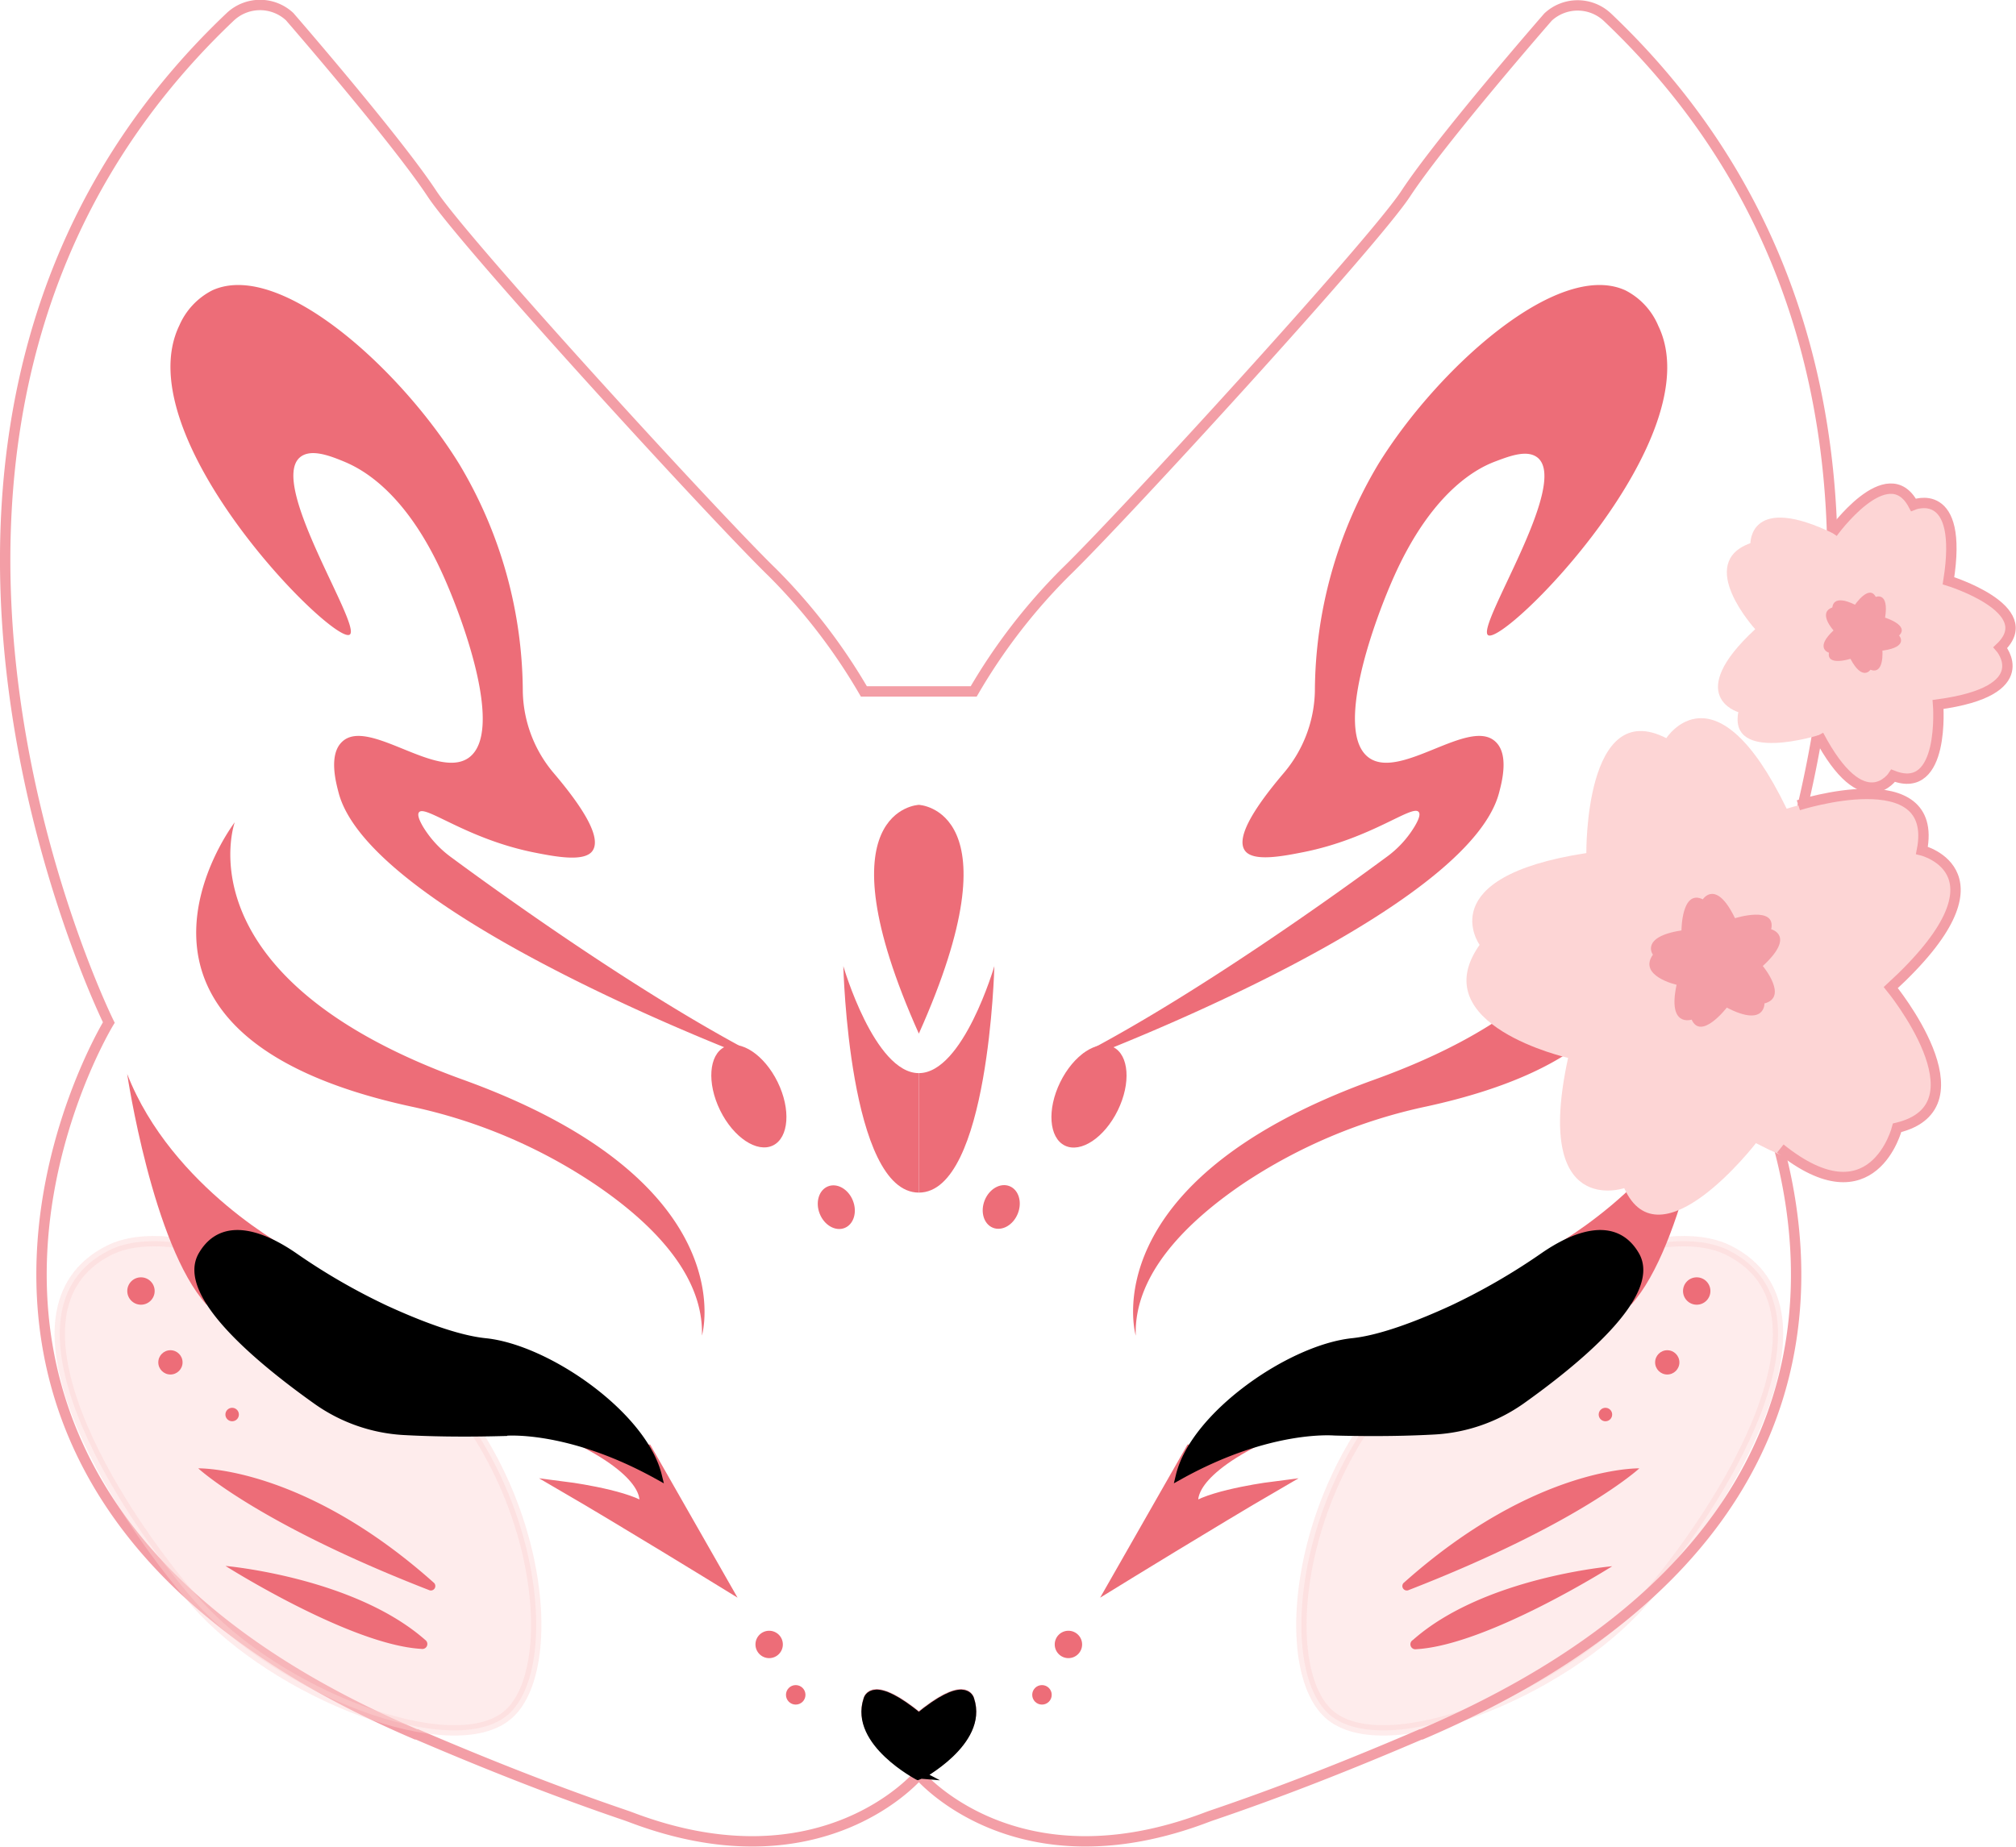 <svg xmlns="http://www.w3.org/2000/svg" viewBox="0 0 194.35 178.08"><defs><style>.cls-1,.cls-7{fill:#fdd5d5;}.cls-1{stroke:#fdd5d5;opacity:0.43;}.cls-1,.cls-2,.cls-3,.cls-5,.cls-6{stroke-miterlimit:10;}.cls-2{fill:none;stroke:#f39ea6;}.cls-3,.cls-6{stroke:#000;}.cls-4,.cls-5{fill:#ed6d78;}.cls-5{stroke:#ed6d78;}.cls-6{stroke-width:0.75px;}.cls-8{fill:#f39ea6;}</style></defs><title>Recurso 2</title><g id="Capa_2" data-name="Capa 2"><g id="Linea"><path class="cls-1" d="M137.81,130.64c-12.7,10.46-15,30-9.66,34.68s22.44-2,30.18-10.85,19.85-28.06,8.34-33.89C160.35,117.39,146.89,123.16,137.81,130.64Z"/><path class="cls-2" d="M154.94,1.64a4.19,4.19,0,0,0-5.7,0S139,13.38,135.52,18.67C132.31,23.55,108,50.08,102.7,55.2a55.9,55.9,0,0,0-8.83,11.47H83.28A56.06,56.06,0,0,0,74.46,55.2c-5.29-5.12-29.61-31.65-32.82-36.53C38.15,13.38,27.92,1.6,27.92,1.6a4.19,4.19,0,0,0-5.7,0c-40.69,38.56-11.73,97-11.73,97S-16.65,143,40.1,167.24l.09,0c6.67,2.86,13.42,5.54,20.29,7.87l.3.11c18.49,7.05,27.8-4.1,27.8-4.1s-6.18-3.27-4.85-7.24c0,0,.35-1.94,4.85,1.76,4.5-3.7,4.85-1.76,4.85-1.76,1.32,4-4.85,7.24-4.85,7.24s9.31,11.15,27.79,4.1l.3-.11c6.88-2.33,13.62-5,20.3-7.87l.08,0c56.76-24.29,29.62-68.56,29.62-68.56S195.62,40.2,154.94,1.64Z"/><path class="cls-3" d="M93.43,163.94s-.35-1.95-4.85,1.76c-4.5-3.71-4.85-1.76-4.85-1.76-1.33,4,4.85,7.23,4.85,7.23S94.75,167.91,93.43,163.94Z"/><ellipse class="cls-4" cx="72.19" cy="105.71" rx="3.09" ry="5.29" transform="translate(-39.13 42.51) rotate(-26.09)"/><path class="cls-4" d="M69.86,101c-6.69-2.71-34.57-14.4-37.22-24.57-.24-.93-1-3.68.36-4.92,2.5-2.34,9.1,3.72,12.17,1.57,3.46-2.44-.5-13.29-2.47-17.65C38.87,46.92,34.37,45,33,44.44s-3.07-1.16-4.06-.36c-3.13,2.54,6,16.32,4.77,17.12-1.59,1-21.61-19.1-16.42-29.82A6.86,6.86,0,0,1,20.46,28c6.54-3,18.21,7.64,23.82,16.76A43,43,0,0,1,50.4,66.68a12.53,12.53,0,0,0,3,7.89q4.88,5.75,3.73,7.46c-.76,1.13-3.63.57-5.65.17C45,80.9,41,77.59,40.4,78.32c-.14.16-.12.54.39,1.41a10.2,10.2,0,0,0,2.7,2.93c4.26,3.15,18,13.08,29.33,19"/><ellipse class="cls-4" cx="104.97" cy="105.71" rx="5.29" ry="3.09" transform="translate(-36.12 153.5) rotate(-63.91)"/><path class="cls-4" d="M107.3,101c6.69-2.71,34.57-14.4,37.22-24.57.24-.93,1-3.68-.36-4.92-2.51-2.34-9.11,3.72-12.17,1.57-3.46-2.44.5-13.29,2.47-17.65,3.83-8.46,8.33-10.42,9.71-10.94s3.06-1.16,4.06-.36c3.13,2.54-6,16.32-4.77,17.12,1.59,1,21.6-19.1,16.41-29.82A6.78,6.78,0,0,0,156.7,28c-6.54-3-18.21,7.64-23.83,16.76a43,43,0,0,0-6.11,21.89,12.59,12.59,0,0,1-3,7.89Q118.85,80.32,120,82c.76,1.13,3.63.57,5.65.17,6.55-1.3,10.49-4.61,11.11-3.88.15.16.13.54-.39,1.41a10,10,0,0,1-2.69,2.93c-4.26,3.15-18,13.08-29.34,19"/><path class="cls-4" d="M88.58,115c-6.75,0-7.28-21.84-7.28-21.84s3,10.32,7.28,10.32"/><path class="cls-4" d="M88.58,77.61s-9.71.36,0,22.06C98.28,78,88.58,77.61,88.58,77.61Z"/><path class="cls-4" d="M88.58,115c6.75,0,7.28-21.84,7.28-21.84s-3,10.32-7.28,10.32"/><path class="cls-4" d="M67.67,128.79S72,114,44.63,104.11s-22-24.82-22-24.82-15.56,20.34,17,27.41a50.77,50.77,0,0,1,17.73,7.5C62.8,117.88,67.85,122.9,67.67,128.79Z"/><circle class="cls-4" cx="74.15" cy="158.57" r="1.32"/><circle class="cls-4" cx="76.71" cy="163.43" r="0.94"/><ellipse class="cls-4" cx="80.63" cy="116.4" rx="1.72" ry="2.16" transform="translate(-37.4 38.17) rotate(-21.75)"/><path class="cls-4" d="M109.49,128.79s-4.37-14.82,23-24.68,22-24.82,22-24.82,15.56,20.34-17,27.41a50.82,50.82,0,0,0-17.74,7.5C114.36,117.88,109.3,122.9,109.49,128.79Z"/><circle class="cls-4" cx="103" cy="158.57" r="1.32"/><circle class="cls-4" cx="100.45" cy="163.43" r="0.94"/><ellipse class="cls-4" cx="96.53" cy="116.4" rx="2.16" ry="1.72" transform="translate(-47.36 162.91) rotate(-68.25)"/><circle class="cls-4" cx="163.57" cy="124.49" r="1.32"/><circle class="cls-4" cx="160.73" cy="131.37" r="1.17"/><circle class="cls-4" cx="154.77" cy="136.4" r="0.65"/><path class="cls-4" d="M135.37,152.59c12.62-11.25,22.67-11,22.67-11s-5.7,5.3-22.22,11.73A.43.43,0,0,1,135.37,152.59Z"/><path class="cls-4" d="M136.21,158.14c6.84-6.06,19.21-7.11,19.21-7.11s-12,7.61-18.89,8A.48.48,0,0,1,136.21,158.14Z"/><path class="cls-5" d="M62.38,139.78l7.32,12.83s-9.89-6.08-15.36-9.26c0,0,5.65.71,7.68,2,0,0,1.41-2.36-5-5.92Z"/><path class="cls-4" d="M149,120.62s11.58-6,15.9-17.06c0,0-2.44,16.49-7.65,22.25Z"/><path class="cls-5" d="M114.78,139.78l-7.32,12.83s9.88-6.08,15.35-9.26c0,0-5.64.71-7.67,2,0,0-1.41-2.36,5-5.92Z"/><path class="cls-6" d="M113.73,142.29c1.41-5.82,10.67-12.26,16.67-12.88,2.76-.29,6.43-1.71,9.59-3.16a61.19,61.19,0,0,0,8.87-5.13c2.53-1.74,6.69-3.74,8.81-.09,2.23,3.84-6,10.44-11,14a16.09,16.09,0,0,1-8.37,2.92c-2.34.13-5.55.21-9.64.1C128.64,138.06,122.46,137.44,113.73,142.29Z"/><path class="cls-1" d="M39.34,130.64c12.71,10.46,15,30,9.66,34.68s-22.43-2-30.17-10.85S-1,126.41,10.49,120.58C16.81,117.39,30.27,123.16,39.34,130.64Z"/><circle class="cls-4" cx="13.59" cy="124.49" r="1.32"/><circle class="cls-4" cx="16.43" cy="131.37" r="1.17"/><circle class="cls-4" cx="22.38" cy="136.4" r="0.65"/><path class="cls-4" d="M41.79,152.59c-12.62-11.25-22.68-11-22.68-11s5.7,5.3,22.23,11.73A.43.43,0,0,0,41.79,152.59Z"/><path class="cls-4" d="M41,158.14C34.11,152.08,21.74,151,21.74,151s12,7.61,18.89,8A.48.48,0,0,0,41,158.14Z"/><path class="cls-4" d="M28.17,120.62s-11.58-6-15.91-17.06c0,0,2.45,16.49,7.65,22.25Z"/><path class="cls-6" d="M63.43,142.29C62,136.47,52.75,130,46.75,129.41c-2.75-.29-6.42-1.71-9.58-3.16a60.66,60.66,0,0,1-8.87-5.13c-2.54-1.74-6.69-3.74-8.81-.09-2.23,3.84,6,10.44,11,14A16.06,16.06,0,0,0,38.88,138c2.33.13,5.55.21,9.64.1C48.52,138.06,54.7,137.44,63.43,142.29Z"/></g><g id="Capa_4" data-name="Capa 4"><path class="cls-7" d="M176.87,51.5s5.1-7.52,7.59-2.82c0,0,4.86-2,3.38,7.32,0,0,8.89,2.74,5,6.45,0,0,3.67,4.17-6,5.48,0,0,.7,8.83-4.33,6.87,0,0-2.84,4.36-7.19-3.91,0,0-8.67,2.74-7.74-2.22,0,0-5.35-1.55,1.63-8,0,0-5.83-6.37-.47-8.29C168.77,52.35,168.66,47.48,176.87,51.5Z"/><path class="cls-2" d="M176.66,51.39s5.31-7.41,7.8-2.71c0,0,4.86-2,3.38,7.32,0,0,8.89,2.74,5,6.45,0,0,3.67,4.17-6,5.48,0,0,.7,8.83-4.33,6.87,0,0-2.84,4.36-7.19-3.91"/><path class="cls-8" d="M178.83,58.31s1.36-2,2-.75c0,0,1.3-.54.9,2,0,0,2.38.73,1.35,1.72,0,0,1,1.11-1.61,1.46,0,0,.19,2.36-1.15,1.84,0,0-.76,1.16-1.93-1.05,0,0-2.31.74-2.07-.59,0,0-1.43-.41.44-2.15,0,0-1.56-1.7-.12-2.21C176.67,58.54,176.64,57.24,178.83,58.31Z"/><path class="cls-7" d="M152.93,82.26s-.18-15.13,7.71-11.08c0,0,4.72-7.4,11.6,6.8,0,0,14.77-4.7,13,4,0,0,9,2.22-3,13.23,0,0,9.36,11.42.61,13.52,0,0,.26,8.69-13.57,1.5,0,0-9.25,12-12.7,4.34,0,0-8.8,3-5.41-12.56,0,0-14-3.16-8.53-10.9C142.66,91.13,137.87,84.57,152.93,82.26Z"/><path class="cls-2" d="M173.37,77.65S187,73.28,185.28,82c0,0,9,2.22-3,13.23,0,0,9.36,11.42.61,13.52,0,0-2.31,9.19-11.26,2"/><path class="cls-8" d="M162.1,89.72s0-4,2.06-3c0,0,1.26-2,3.1,1.82,0,0,4-1.26,3.49,1.07,0,0,2.4.59-.81,3.54,0,0,2.5,3,.16,3.61,0,0,.07,2.32-3.63.4,0,0-2.47,3.21-3.39,1.16,0,0-2.35.79-1.45-3.36,0,0-3.75-.84-2.28-2.91C159.35,92.09,158.07,90.34,162.1,89.72Z"/></g></g></svg>